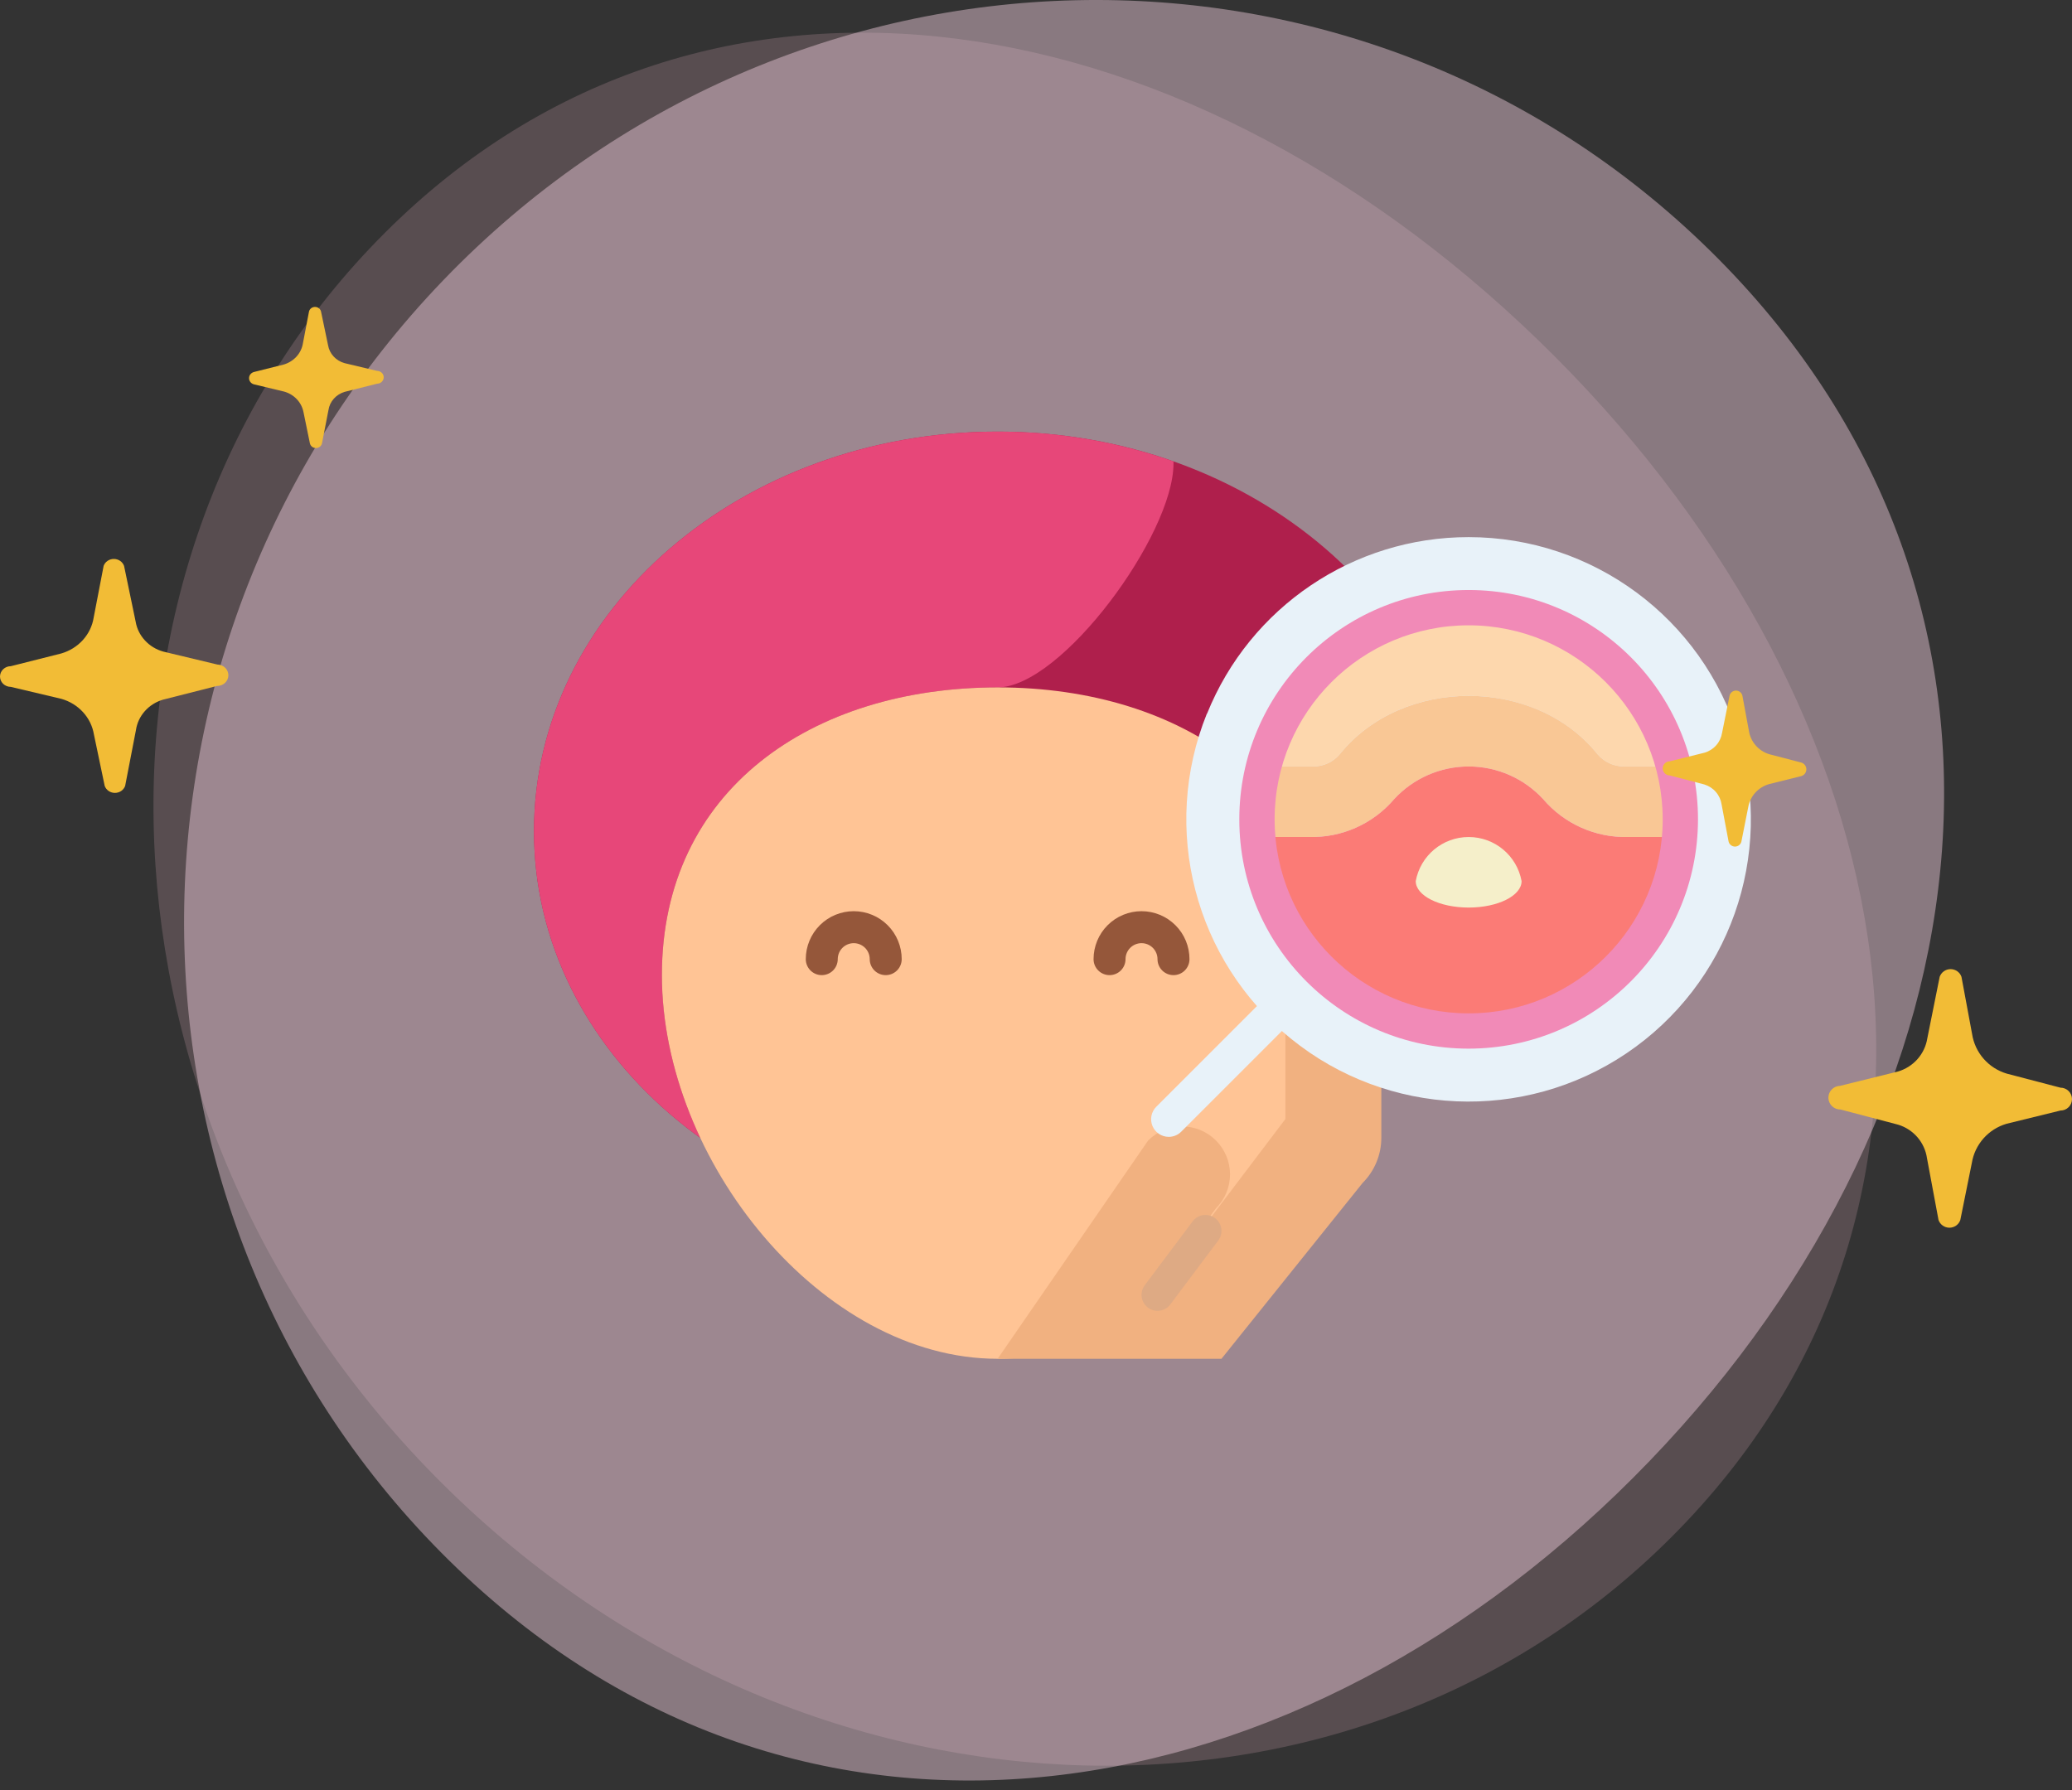 <svg width="81" height="70" viewBox="0 0 81 70" fill="none" xmlns="http://www.w3.org/2000/svg">
<rect x="0" y="0" width="81" height="70" fill="#333333" stroke="none"/>
<g style="mix-blend-mode:multiply" opacity="0.43">
<path d="M65.908 59.514C53.474 72.64 31.876 72.131 17.671 58.377C3.465 44.623 2.026 22.83 14.461 9.704C26.895 -3.423 45.945 -0.442 60.147 13.312C74.349 27.066 78.343 46.387 65.908 59.514Z" fill="#F2B8CB" fill-opacity="0.45"/>
</g>
<g style="mix-blend-mode:multiply">
<path d="M17.572 61.025C3.831 47.516 3.725 25.099 17.332 10.953C30.939 -3.192 53.111 -3.699 66.846 9.794C80.581 23.287 78.093 42.97 64.493 57.115C50.893 71.26 31.31 74.533 17.572 61.025Z" fill="#F6D2E1" fill-opacity="0.44"/>
</g>
<path d="M39 48.125C49.01 48.125 57.125 41.129 57.125 32.5C57.125 23.871 49.01 16.875 39 16.875C28.99 16.875 20.875 23.871 20.875 32.5C20.875 41.129 28.99 48.125 39 48.125Z" fill="#AF1F4C"/>
<path d="M45.875 18.038V18.125C45.875 20.907 41.5 26.875 39 26.875C31.752 26.875 25.875 30.877 25.875 38.125C25.875 40.274 26.424 42.467 27.377 44.489C23.402 41.623 20.875 37.316 20.875 32.5C20.875 23.87 28.99 16.875 39 16.875C41.341 16.869 43.666 17.263 45.875 18.038Z" fill="#E74779"/>
<path d="M52.125 38.125C52.125 45.374 45.875 53.125 39 53.125C32.125 53.125 25.875 45.374 25.875 38.125C25.875 30.876 31.751 26.875 39 26.875C46.249 26.875 52.125 30.876 52.125 38.125Z" fill="#FFC495"/>
<path d="M34.625 38.125C34.459 38.125 34.3 38.059 34.183 37.942C34.066 37.825 34 37.666 34 37.5C34 37.334 33.934 37.175 33.817 37.058C33.7 36.941 33.541 36.875 33.375 36.875C33.209 36.875 33.05 36.941 32.933 37.058C32.816 37.175 32.75 37.334 32.75 37.5C32.75 37.666 32.684 37.825 32.567 37.942C32.45 38.059 32.291 38.125 32.125 38.125C31.959 38.125 31.8 38.059 31.683 37.942C31.566 37.825 31.5 37.666 31.5 37.5C31.5 37.003 31.698 36.526 32.049 36.174C32.401 35.822 32.878 35.625 33.375 35.625C33.872 35.625 34.349 35.822 34.701 36.174C35.053 36.526 35.25 37.003 35.25 37.5C35.25 37.666 35.184 37.825 35.067 37.942C34.95 38.059 34.791 38.125 34.625 38.125Z" fill="#95573A"/>
<path d="M45.875 38.125C45.709 38.125 45.55 38.059 45.433 37.942C45.316 37.825 45.25 37.666 45.25 37.5C45.25 37.334 45.184 37.175 45.067 37.058C44.95 36.941 44.791 36.875 44.625 36.875C44.459 36.875 44.3 36.941 44.183 37.058C44.066 37.175 44 37.334 44 37.5C44 37.666 43.934 37.825 43.817 37.942C43.7 38.059 43.541 38.125 43.375 38.125C43.209 38.125 43.05 38.059 42.933 37.942C42.816 37.825 42.75 37.666 42.75 37.5C42.75 37.003 42.947 36.526 43.299 36.174C43.651 35.822 44.128 35.625 44.625 35.625C45.122 35.625 45.599 35.822 45.951 36.174C46.303 36.526 46.5 37.003 46.5 37.5C46.5 37.666 46.434 37.825 46.317 37.942C46.2 38.059 46.041 38.125 45.875 38.125Z" fill="#95573A"/>
<path d="M50.25 43.75V37.542C50.25 36.491 51.11 35.605 52.161 35.625C52.652 35.635 53.12 35.837 53.464 36.187C53.807 36.538 54 37.009 54 37.5V44.482C54 45.145 53.737 45.781 53.268 46.25L47.75 53.125H39L44.884 44.59C45.236 44.238 45.712 44.04 46.21 44.04C46.707 44.04 47.184 44.238 47.535 44.59C47.887 44.941 48.085 45.418 48.085 45.915C48.085 46.413 47.887 46.889 47.535 47.241L45.875 49.527L50.25 43.75Z" fill="#F1B180"/>
<path d="M45.249 51.25C45.133 51.25 45.02 51.218 44.921 51.157C44.822 51.095 44.743 51.008 44.691 50.904C44.639 50.8 44.617 50.684 44.627 50.569C44.638 50.453 44.68 50.343 44.75 50.25L46.625 47.75C46.674 47.684 46.736 47.629 46.807 47.587C46.877 47.545 46.955 47.518 47.037 47.506C47.118 47.495 47.201 47.499 47.28 47.52C47.36 47.54 47.434 47.576 47.5 47.625C47.566 47.674 47.621 47.736 47.663 47.807C47.705 47.877 47.732 47.955 47.744 48.037C47.755 48.118 47.751 48.201 47.73 48.28C47.71 48.36 47.674 48.434 47.625 48.5L45.75 51C45.692 51.078 45.616 51.141 45.529 51.184C45.443 51.228 45.347 51.25 45.249 51.25Z" fill="#DEAA84"/>
<path d="M45.69 44.448C45.411 44.448 45.159 44.28 45.053 44.023C44.946 43.765 45.005 43.468 45.202 43.271L49.119 39.354C49.39 39.092 49.82 39.096 50.086 39.362C50.352 39.628 50.356 40.058 50.094 40.329L46.177 44.246C46.048 44.376 45.872 44.448 45.69 44.448Z" fill="#E8F2F9"/>
<path d="M57.414 21C52.915 20.997 48.866 23.73 47.186 27.904H47.179C45.363 32.402 46.698 37.559 50.468 40.611C54.238 43.663 59.56 43.895 63.582 41.182C67.603 38.47 69.382 33.449 67.964 28.809C66.546 24.17 62.265 21.001 57.414 21Z" fill="#E8F2F9"/>
<path d="M65.427 29.966H63.496C63.092 29.97 62.707 29.793 62.448 29.483C60.009 26.453 54.825 26.444 52.379 29.483C52.119 29.793 51.734 29.97 51.33 29.966H49.399C50.342 26.31 53.638 23.756 57.413 23.756C61.188 23.756 64.485 26.31 65.427 29.966Z" fill="#FDD7AD"/>
<path d="M65.662 32.724H63.648C62.373 32.758 61.151 32.213 60.324 31.241C59.575 30.429 58.52 29.967 57.414 29.967C56.308 29.967 55.253 30.429 54.504 31.241C53.677 32.213 52.455 32.758 51.179 32.724H49.166C49.09 31.798 49.169 30.866 49.4 29.966H51.331C51.735 29.97 52.12 29.793 52.379 29.483C54.818 26.453 60.002 26.444 62.448 29.483C62.708 29.793 63.093 29.97 63.497 29.966H65.428C65.659 30.866 65.739 31.798 65.662 32.724Z" fill="#F9C795"/>
<path d="M65.662 32.724C65.31 37.019 61.722 40.325 57.413 40.325C53.105 40.325 49.517 37.019 49.165 32.724H51.179C52.454 32.758 53.676 32.213 54.503 31.242C55.252 30.429 56.308 29.967 57.413 29.967C58.519 29.967 59.574 30.429 60.324 31.242C61.151 32.213 62.373 32.758 63.648 32.724H65.662Z" fill="#FB7B76"/>
<path d="M55.345 34.449C55.528 33.45 56.398 32.725 57.414 32.725C58.429 32.725 59.3 33.45 59.483 34.449C59.483 35.02 58.556 35.483 57.414 35.483C56.271 35.483 55.345 35.02 55.345 34.449Z" fill="#F5EFCA"/>
<path d="M57.414 40.999C52.462 40.999 48.448 36.985 48.448 32.034C48.448 27.082 52.462 23.068 57.414 23.068C62.365 23.068 66.379 27.082 66.379 32.034C66.374 36.983 62.363 40.994 57.414 40.999ZM57.414 24.448C53.224 24.448 49.828 27.844 49.828 32.034C49.828 36.224 53.224 39.62 57.414 39.62C61.603 39.62 65 36.224 65 32.034C64.995 27.846 61.602 24.453 57.414 24.448Z" fill="#F18AB7"/>
<path d="M8.499 25.982L6.385 25.476C6.106 25.399 5.856 25.247 5.665 25.038C5.473 24.83 5.347 24.574 5.302 24.3L4.85 22.125C4.821 22.046 4.767 21.977 4.695 21.928C4.624 21.879 4.538 21.853 4.45 21.853C4.362 21.853 4.277 21.879 4.205 21.928C4.133 21.977 4.079 22.046 4.051 22.125L3.662 24.146C3.611 24.471 3.464 24.775 3.24 25.023C3.015 25.272 2.722 25.454 2.393 25.549L0.423 26.046C0.311 26.046 0.203 26.089 0.124 26.165C0.045 26.241 0 26.343 0 26.451C0 26.558 0.045 26.661 0.124 26.737C0.203 26.812 0.311 26.855 0.423 26.855L2.402 27.324C2.728 27.417 3.019 27.596 3.244 27.841C3.468 28.085 3.616 28.385 3.67 28.707L4.093 30.728C4.122 30.807 4.176 30.876 4.247 30.925C4.319 30.974 4.405 31 4.492 31C4.58 31 4.666 30.974 4.738 30.925C4.809 30.876 4.863 30.807 4.892 30.728L5.315 28.541C5.355 28.268 5.476 28.013 5.662 27.803C5.848 27.593 6.093 27.438 6.368 27.356L8.482 26.819C8.539 26.82 8.596 26.81 8.65 26.79C8.703 26.77 8.752 26.74 8.794 26.702C8.835 26.664 8.868 26.618 8.891 26.568C8.914 26.517 8.927 26.463 8.928 26.408C8.929 26.353 8.919 26.299 8.898 26.247C8.877 26.196 8.845 26.15 8.806 26.11C8.766 26.07 8.718 26.039 8.665 26.017C8.613 25.995 8.556 25.983 8.499 25.982Z" fill="#F2BC36"/>
<path d="M14.736 14.5L13.467 14.197C13.302 14.15 13.154 14.06 13.04 13.936C12.927 13.812 12.852 13.66 12.825 13.498L12.554 12.2C12.546 12.145 12.518 12.094 12.474 12.057C12.43 12.02 12.373 12 12.315 12C12.257 12 12.2 12.02 12.156 12.057C12.112 12.094 12.084 12.145 12.076 12.2L11.844 13.413C11.815 13.605 11.729 13.786 11.598 13.934C11.466 14.082 11.293 14.191 11.1 14.25L9.924 14.545C9.87 14.56 9.822 14.592 9.788 14.635C9.754 14.678 9.736 14.731 9.736 14.785C9.736 14.839 9.754 14.892 9.788 14.936C9.822 14.979 9.87 15.011 9.924 15.026L11.104 15.309C11.297 15.362 11.47 15.466 11.605 15.609C11.739 15.752 11.829 15.928 11.865 16.117L12.114 17.33C12.125 17.383 12.154 17.43 12.197 17.465C12.241 17.499 12.295 17.518 12.351 17.518C12.407 17.518 12.461 17.499 12.505 17.465C12.548 17.43 12.577 17.383 12.588 17.33L12.841 16.029C12.866 15.866 12.938 15.713 13.05 15.588C13.161 15.463 13.307 15.37 13.472 15.321L14.74 15.002C14.774 15.001 14.808 14.995 14.84 14.982C14.872 14.969 14.901 14.95 14.925 14.927C14.949 14.903 14.968 14.876 14.981 14.845C14.994 14.815 15 14.782 15 14.749C15 14.716 14.993 14.684 14.979 14.653C14.966 14.623 14.946 14.595 14.922 14.572C14.897 14.549 14.868 14.531 14.836 14.519C14.804 14.506 14.77 14.5 14.736 14.5Z" fill="#F2BC36"/>
<path d="M71.935 42.453L74.19 41.895C74.487 41.809 74.753 41.641 74.958 41.411C75.162 41.181 75.296 40.898 75.344 40.595L75.827 38.191C75.858 38.103 75.915 38.027 75.992 37.973C76.068 37.919 76.159 37.89 76.253 37.89C76.347 37.89 76.438 37.919 76.515 37.973C76.591 38.027 76.649 38.103 76.679 38.191L77.094 40.425C77.149 40.784 77.305 41.12 77.544 41.394C77.784 41.669 78.097 41.87 78.447 41.975L80.549 42.525C80.669 42.525 80.783 42.572 80.868 42.656C80.953 42.74 81 42.853 81 42.972C81 43.09 80.953 43.204 80.868 43.288C80.783 43.372 80.669 43.419 80.549 43.419L78.438 43.937C78.091 44.04 77.779 44.238 77.54 44.508C77.301 44.779 77.143 45.11 77.085 45.465L76.634 47.699C76.604 47.787 76.546 47.863 76.47 47.917C76.393 47.971 76.302 48 76.208 48C76.114 48 76.023 47.971 75.947 47.917C75.87 47.863 75.813 47.787 75.782 47.699L75.331 45.282C75.288 44.981 75.159 44.698 74.961 44.466C74.762 44.235 74.501 44.063 74.208 43.973L71.953 43.379C71.892 43.38 71.831 43.369 71.773 43.347C71.716 43.325 71.664 43.291 71.62 43.249C71.576 43.207 71.541 43.157 71.516 43.101C71.492 43.046 71.478 42.986 71.477 42.925C71.476 42.864 71.487 42.804 71.509 42.747C71.531 42.691 71.565 42.639 71.607 42.595C71.65 42.551 71.701 42.517 71.757 42.492C71.813 42.468 71.874 42.455 71.935 42.453Z" fill="#F2BC36"/>
<path d="M65.282 29.764L66.635 29.428C66.811 29.377 66.969 29.277 67.09 29.14C67.212 29.003 67.291 28.835 67.32 28.655L67.609 27.221C67.617 27.16 67.648 27.104 67.695 27.063C67.741 27.022 67.802 27 67.864 27C67.926 27 67.986 27.022 68.033 27.063C68.08 27.104 68.111 27.16 68.119 27.221L68.367 28.561C68.398 28.774 68.489 28.974 68.629 29.137C68.769 29.301 68.954 29.422 69.16 29.486L70.414 29.813C70.472 29.829 70.523 29.864 70.559 29.912C70.596 29.96 70.615 30.019 70.615 30.078C70.615 30.138 70.596 30.197 70.559 30.245C70.523 30.293 70.472 30.328 70.414 30.344L69.156 30.657C68.95 30.716 68.765 30.831 68.621 30.989C68.478 31.147 68.382 31.342 68.344 31.551L68.078 32.891C68.067 32.95 68.036 33.002 67.99 33.04C67.943 33.078 67.885 33.099 67.826 33.099C67.766 33.099 67.708 33.078 67.662 33.04C67.615 33.002 67.584 32.95 67.573 32.891L67.302 31.453C67.276 31.273 67.199 31.104 67.08 30.966C66.961 30.827 66.805 30.725 66.63 30.671L65.277 30.318C65.241 30.317 65.204 30.31 65.171 30.296C65.137 30.281 65.106 30.261 65.08 30.235C65.055 30.209 65.034 30.178 65.02 30.145C65.007 30.111 65 30.075 65 30.038C65 30.002 65.008 29.966 65.022 29.933C65.037 29.899 65.057 29.869 65.084 29.843C65.11 29.817 65.141 29.797 65.175 29.784C65.209 29.77 65.245 29.763 65.282 29.764Z" fill="#F2BC36"/>
</svg>
